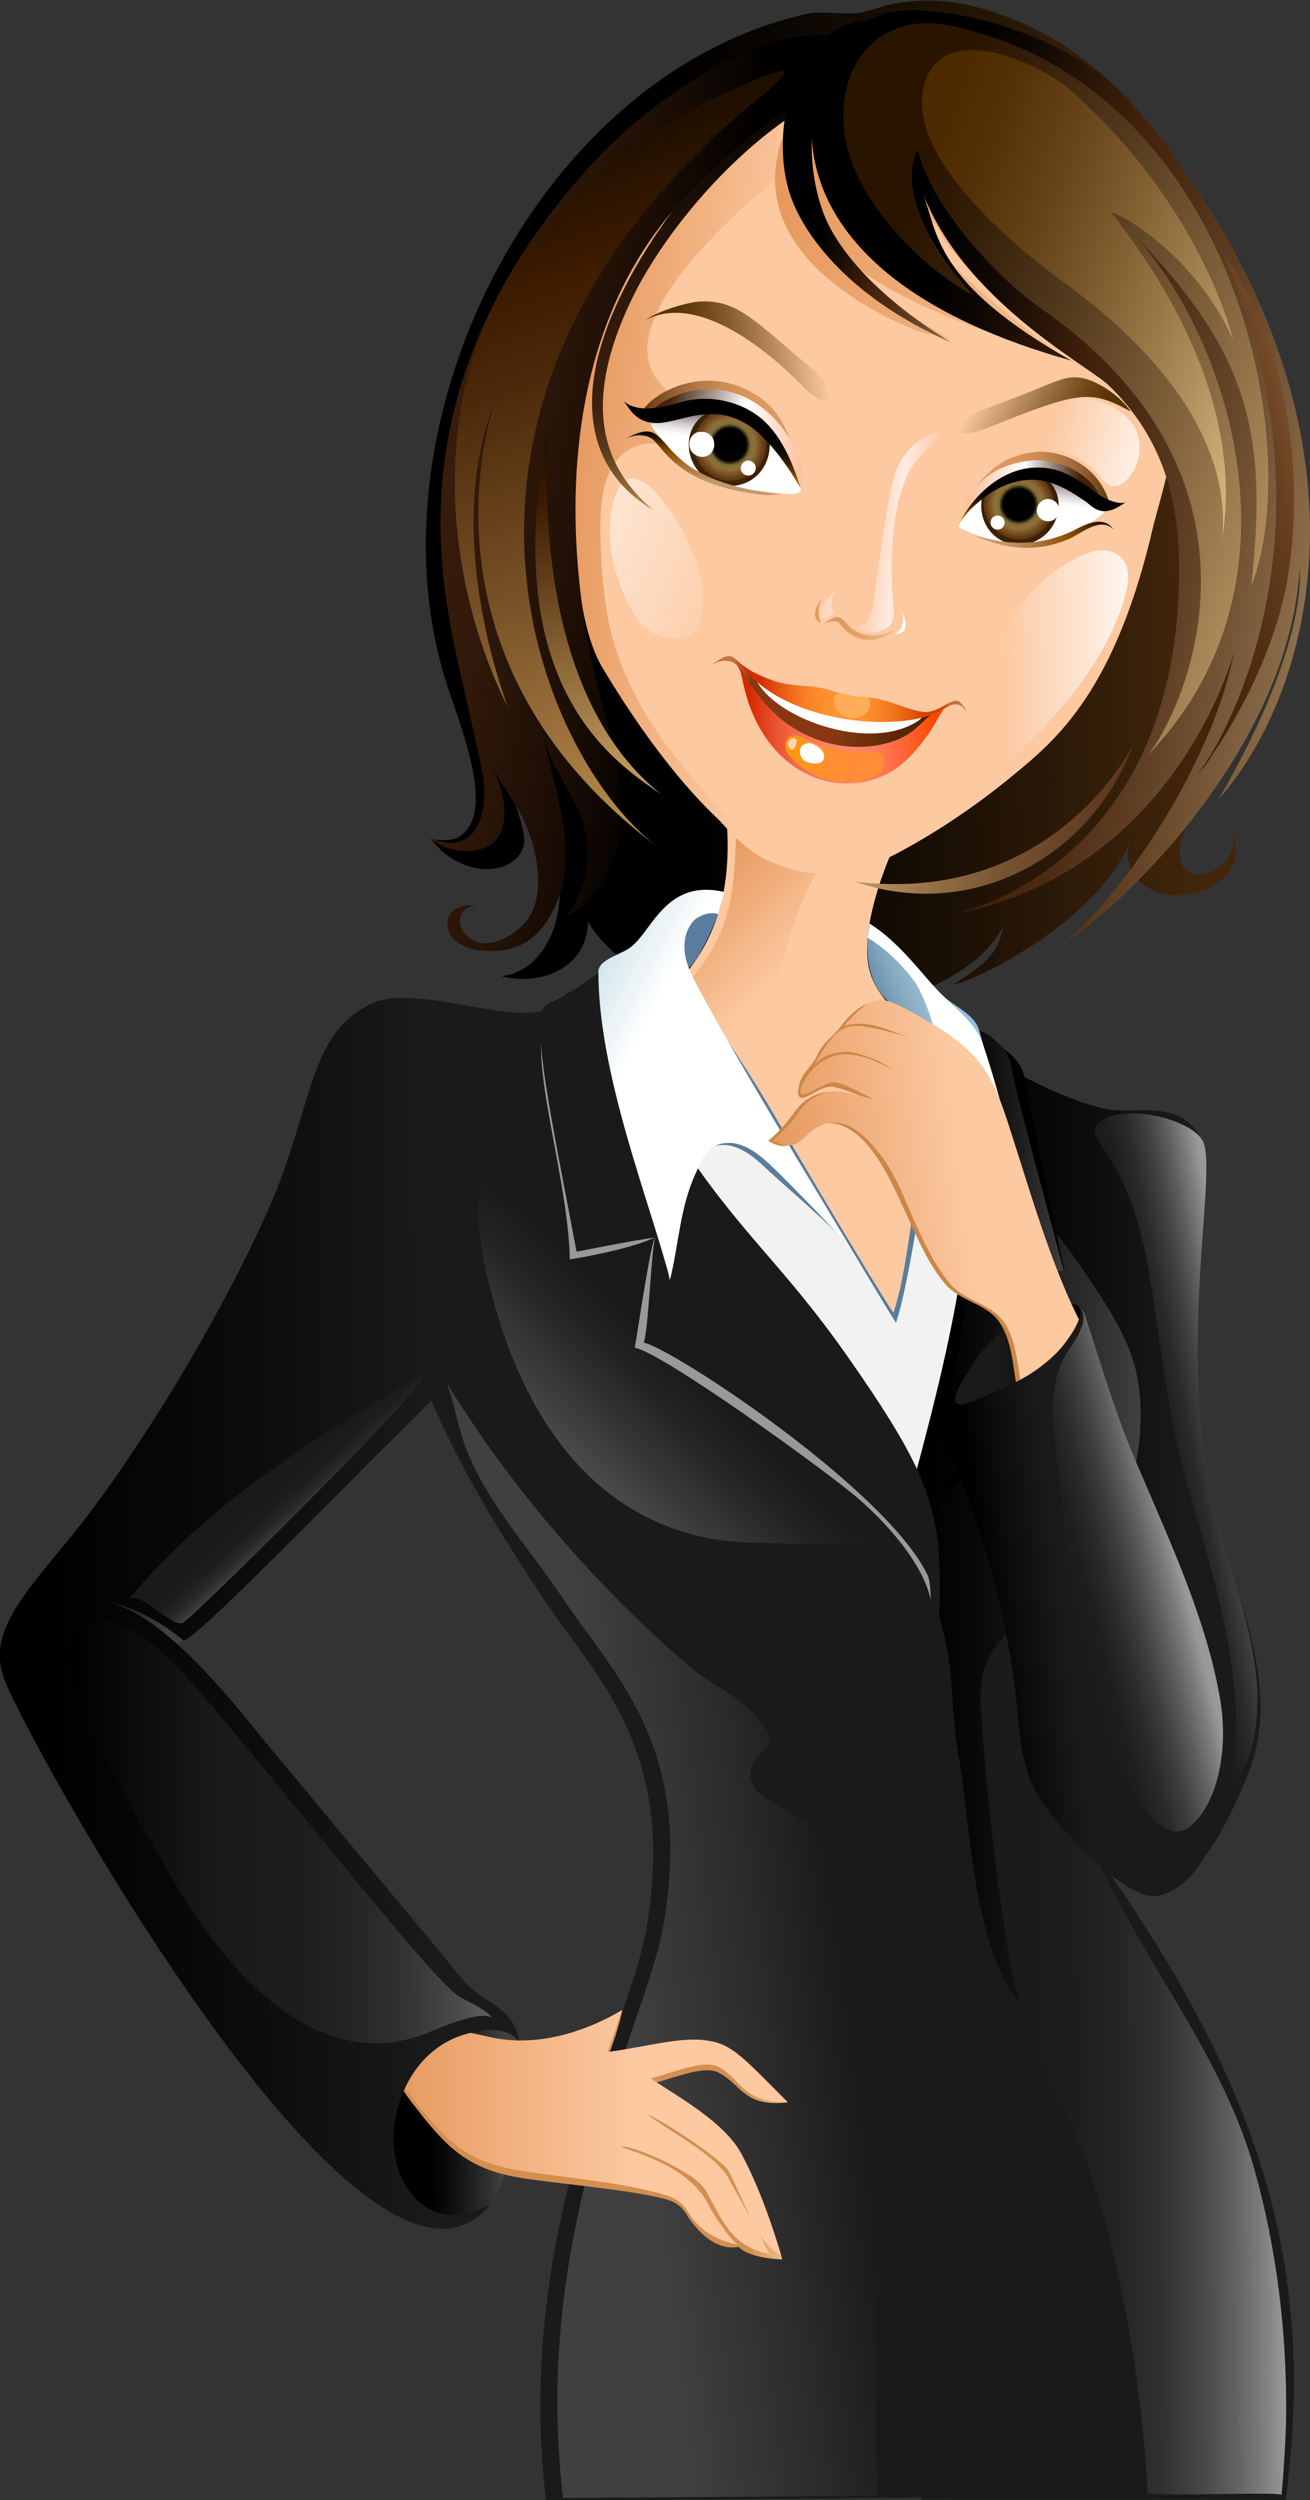 <?xml version="1.0" encoding="utf-8"?>
<!-- Generator: Adobe Illustrator 22.1.0, SVG Export Plug-In . SVG Version: 6.00 Build 0)  -->
<svg version="1.1" id="Layer_1" xmlns="http://www.w3.org/2000/svg" xmlns:xlink="http://www.w3.org/1999/xlink" x="0px" y="0px"
	 viewBox="0 0 252.2 481" style="enable-background:new 0 0 252.2 481;" xml:space="preserve">
<rect x="0" y="0" width="252.2" height="481" fill="#333333" stroke="none"/>
<style type="text/css">
	.st0{fill:url(#SVGID_1_);}
	.st1{fill:#FCC9A1;}
	.st2{fill:url(#SVGID_2_);}
	.st3{fill:#1A1A1A;}
	.st4{fill:url(#SVGID_3_);}
	.st5{fill:url(#SVGID_4_);}
	.st6{fill:url(#SVGID_5_);}
	.st7{fill:url(#SVGID_6_);}
	.st8{fill:url(#SVGID_7_);}
	.st9{fill:url(#SVGID_8_);}
	.st10{fill:url(#SVGID_9_);}
	.st11{fill:#3D2100;}
	.st12{fill:#FFFFFF;}
	.st13{fill:url(#SVGID_10_);}
	.st14{fill:url(#SVGID_11_);}
	.st15{fill:url(#SVGID_12_);}
	.st16{fill:url(#SVGID_13_);}
	.st17{fill:url(#SVGID_14_);}
	.st18{fill:url(#SVGID_15_);}
	.st19{fill:url(#SVGID_16_);}
	.st20{fill:url(#SVGID_17_);}
	.st21{fill:url(#SVGID_18_);}
	.st22{fill:url(#SVGID_19_);}
	.st23{fill:url(#SVGID_20_);}
	.st24{fill:url(#SVGID_21_);}
	.st25{fill:url(#SVGID_22_);}
	.st26{fill:url(#SVGID_23_);}
	.st27{fill:url(#SVGID_24_);}
	.st28{fill:url(#SVGID_25_);}
	.st29{fill:url(#SVGID_26_);}
	.st30{fill:url(#SVGID_27_);}
	.st31{fill:url(#SVGID_28_);}
	.st32{fill:url(#SVGID_29_);}
	.st33{fill:url(#SVGID_30_);}
	.st34{fill:url(#SVGID_31_);}
	.st35{fill:url(#SVGID_32_);}
	.st36{fill:url(#SVGID_33_);}
	.st37{fill:url(#SVGID_34_);}
	.st38{fill:url(#SVGID_35_);}
	.st39{fill:url(#SVGID_36_);}
	.st40{fill:url(#SVGID_37_);}
	.st41{fill:url(#SVGID_38_);}
	.st42{fill:url(#SVGID_39_);}
	.st43{fill:url(#SVGID_40_);}
	.st44{fill:url(#SVGID_41_);}
	.st45{fill:url(#SVGID_42_);}
	.st46{fill:#FFAD59;}
	.st47{fill:#FFD6C2;}
	.st48{fill:#DE995E;}
	.st49{fill:url(#SVGID_43_);}
	.st50{fill:url(#SVGID_44_);}
	.st51{fill:url(#SVGID_45_);}
	.st52{fill:url(#SVGID_46_);}
	.st53{fill:url(#SVGID_47_);}
	.st54{fill:url(#SVGID_48_);}
	.st55{fill:url(#SVGID_49_);}
	.st56{fill:#F2F2F2;}
	.st57{fill:url(#SVGID_50_);}
	.st58{fill:url(#SVGID_51_);}
	.st59{fill:url(#SVGID_52_);}
	.st60{fill:url(#SVGID_53_);}
	.st61{fill:#91BFE0;}
	.st62{fill:#999999;}
	.st63{fill:#597D9E;}
	.st64{fill:url(#SVGID_54_);}
	.st65{fill:url(#SVGID_55_);}
	.st66{fill:url(#SVGID_56_);}
	.st67{fill:url(#SVGID_57_);}
	.st68{fill:url(#SVGID_58_);}
	.st69{fill:url(#SVGID_59_);}
</style>
<g>
	
		<linearGradient id="SVGID_1_" gradientUnits="userSpaceOnUse" x1="51.397" y1="-43.838" x2="214.592" y2="-43.838" gradientTransform="matrix(0.997 -1.080000e-02 3.210000e-02 0.958 31.093 141.554)">
		<stop  offset="0.291" style="stop-color:#000000"/>
		<stop  offset="0.43" style="stop-color:#080501"/>
		<stop  offset="0.649" style="stop-color:#1F1205"/>
		<stop  offset="0.909" style="stop-color:#42260B"/>
	</linearGradient>
	<path class="st0" d="M228.9,157.7c-1.1,2.2-1.9,4.4-1.8,6.6c0.4,8.2,13,2.3,9.9-4.9c3.3,7.7-2.6,12-9.1,12.8
		c-6,0.7-13-3.8-10.1-10.8c-5.5,14.4-26.9,26.1-34.3,28.1c4.2-3,8.6-4.9,9.6-11.2c-5.6,10.5-20.7,14.6-31,16.9
		c-7.6,1.7-6,1.5-24.1-2.7c-7.1-1.7-19.3-5.7-24.8-15.2c-0.2,9.5-9.9,12.4-16.7,10.5c6.9-0.6,12.4-8.7,11.1-19.9
		c-0.7-5.7-6.6-11.6-9.4-16c-1.8-2.9-4.1-6.4-5.2-9.7c2.4,3.1,8.9,16.8,7.8,20.6c-1.8,6-12.3,6.2-17.8-1.4c2,0.4,3.9,0.3,5-0.2
		c7.4-3.9,1.6-19-1.7-28.7c-16.6-49.6,16.5-118,68.9-129.8c2.9-0.7,6.8,0.2,9.9-0.2c2.4-0.3,4.7-1.4,7.2-1.8
		c6.7-1.2,12.6-0.5,19.2,1.7c13.5,4.5,23.3,12.9,31.8,23.9c5.9,7.6,11.1,18.3,13.6,27.7c4.4,16.3,7.1,33.2,6.9,50.1
		c-0.2,16.1-4.3,32.2-11,46.8C231.7,152.9,230.2,155.2,228.9,157.7z"/>
	<path class="st1" d="M126.5,192.7c-5.8,4.7-4.7,2.5-11.7,5.2c-1.5,0.6-5.3,0.2-6.2,1.4c-3.1,4.5,3.9,14.9,5.4,19
		c9.2,25.5,18.3,50.6,31.6,74.5c8.6,15.5,29,40.3,41.7,14.6c7.8-15.9,9.5-35.2,11.9-52.5c2.1-14.6,4.3-27.6,4.4-42
		c0-0.8-12.6-0.5-14-1.3c-4.3-2.5-15.7-15.1-18.9-18.9c-2.6-3.2-4.1-6-3.7-11.8c0.8-10.7,7.7-24.1,9.4-25.9c5.6-6.2,1.5-6.3-7-10.3
		c-5.4-2.5-11.2-3.6-17.2-3.6c-4.1,0-15.5-1.8-14.5,2.6C142.3,164.7,141.1,180.8,126.5,192.7z"/>
	
		<linearGradient id="SVGID_2_" gradientUnits="userSpaceOnUse" x1="119.058" y1="180.933" x2="165.312" y2="227.187" gradientTransform="matrix(1 -6.100000e-03 6.100000e-03 1 0.704 -8.947)">
		<stop  offset="0.11" style="stop-color:#E6995E"/>
		<stop  offset="0.503" style="stop-color:#FCC9A1"/>
	</linearGradient>
	<path class="st2" d="M128.2,193.1c-5.8,4.7-4.7,2.5-11.7,5.2c-1.5,0.6-5.3,0.2-6.2,1.4c-3.1,4.5,3.9,14.9,5.4,19
		c2,5.6,8,29.1,13.6,29c4.1-0.1,18-7.4,18-11.1c0.1-14.7-3.8-75.1,26.8-82c-5.6-4.1-33.2-15.5-32.5-0.8c0.2,3.4,0.3,15.7-1.6,21.9
		C138,182.7,133.8,188.5,128.2,193.1z"/>
	<path class="st3" d="M195.8,480.4c-0.1-20.7-4.6-49.3-7.7-67.4c-4-23.6-6.7-47.8-9.3-71.6c-0.9-8.7-1.6-17.6-1.6-26.4
		c0-5.2,3.7-14.5,0.8-17.6c-34.2-38-56.7-105.4-56-106.7c-5.8,10-11.5,15.6-19.3,24.3c-7.1,7.9-34.4,12.2-30.9,23.4
		c9.2,29.2,15.5,43.2,32.9,69.3c10.3,15.4,25.9,29.2,19.6,64.1c-3.4,18.6-25.3,57.6-19.2,109.2C134.3,481.1,164.7,480.6,195.8,480.4
		z"/>
	
		<linearGradient id="SVGID_3_" gradientUnits="userSpaceOnUse" x1="91.861" y1="386.575" x2="161.376" y2="378.039" gradientTransform="matrix(1 -6.100000e-03 6.100000e-03 1 0.704 -8.947)">
		<stop  offset="0.353" style="stop-color:#404041"/>
		<stop  offset="0.675" style="stop-color:#2D2D2E"/>
		<stop  offset="0.954" style="stop-color:#1A1A1A"/>
	</linearGradient>
	<path class="st4" d="M168.5,452.2c-0.3-19.8,2.5-40.8-1.2-60.3c-1.5-8-5.3-14.9-7.2-22.6c-1.5-5.9-0.5-12-4-17.3
		c-2.6-3.9-12.7-5.8-11.6-11.3c1-4.8,6.2-4.1,2-9.5c-3.3-4.4-9.5-7-13.7-10.5c-1.1-1-2.3-2-3.4-3c-16.6-14.8-32-32.9-43.5-51.8
		c1.6,3.9,2.2,8.6,3.8,12.7c4.2,10.8,12,19,18.3,28.4c10.3,15.4,25.9,29.2,19.6,64.1c-3.4,18.6-25.4,57.8-19.2,109.5
		c20.2-0.1,40.4-0.3,60.6-0.4C168.6,469.8,168.5,453.7,168.5,452.2z"/>
	<path class="st3" d="M247.5,481c5.9-43.9-4.4-78.2-34.1-120.9c-9.5-13.6-10.1,2.9-5.7-32.4c1.7-13.8,9.4-26,7.7-40.2
		c-1.3-11-6.6-21.1-9.5-31.7c-1.8-6.8-2-13.8-1.8-20.8c0.1-3.5,0.3-6.9,0.3-10.3c0-2.9,1-5.7,0.9-8.6c-0.2-5.1-8.4-6.1-12.1-7.9
		c-0.1-0.1-7.5-3.2-6.9-2c4.2,9.2-0.7,24.8-2.8,34.4c-2.3,10.8-5.3,21.5-7.4,32.4c-2.1,10.9-7.5,21.2-8.6,32.4
		c-1.9,19.9,1.2,40.5,5.1,59.8c4.7,22.9,1.4,46.7,6.7,69.5c1,4.4-1.7,32.2-1.9,46.2C199.7,481.1,225.1,480.8,247.5,481z"/>
	
		<linearGradient id="SVGID_4_" gradientUnits="userSpaceOnUse" x1="182.382" y1="291.711" x2="239.901" y2="291.711" gradientTransform="matrix(1 -6.100000e-03 6.100000e-03 1 0.704 -8.947)">
		<stop  offset="5.454510e-02" style="stop-color:#000000"/>
		<stop  offset="0.41" style="stop-color:#0B0B0B"/>
		<stop  offset="0.757" style="stop-color:#1A1A1A"/>
	</linearGradient>
	<path class="st5" d="M231.4,219.3c2.9,5.8-5.3,40.5,2.3,71.3c4.1,16.7,13.5,34,6.4,51.2c-9.5,22.9-14.2,19.9-20.7,19.6
		c-5.6-0.3-14.8-7-17.4-11c-9.3-14.5-4.7-33-8-48.8c-4-19.3-1.1-40-3.3-59.6c-1-9.1-10.6-33.4-3.8-40.8c5.8,4,20.4,11.9,28,12.4
		C220.4,214,227.6,211.9,231.4,219.3z"/>
	
		<linearGradient id="SVGID_5_" gradientUnits="userSpaceOnUse" x1="220.344" y1="291.551" x2="240.855" y2="287.564" gradientTransform="matrix(1 -6.100000e-03 6.100000e-03 1 0.704 -8.947)">
		<stop  offset="0" style="stop-color:#1A1A1A"/>
		<stop  offset="0.165" style="stop-color:#1E1E1E"/>
		<stop  offset="0.332" style="stop-color:#2A2A2A"/>
		<stop  offset="0.499" style="stop-color:#3E3E3E"/>
		<stop  offset="0.667" style="stop-color:#5B5B5B"/>
		<stop  offset="0.834" style="stop-color:#7F7F7F"/>
		<stop  offset="0.936" style="stop-color:#999999"/>
	</linearGradient>
	<path class="st6" d="M231.6,219.6c2.9,5.8-5.3,40.5,2.3,71.3c3.6,14.7,11.9,32.3,6.3,47.6c-1.1,3-3.3,5.5-4.3,8.5
		c5.9-19.4-2.1-42.8-7.4-61.6c-3.8-13.4-5-27-7.3-40.7c-3.9-23.2-13.1-25.6-9.7-28.7C216.1,212,229.5,215.3,231.6,219.6z"/>
	
		<linearGradient id="SVGID_6_" gradientUnits="userSpaceOnUse" x1="67.715" y1="414.325" x2="96.607" y2="414.325" gradientTransform="matrix(1 -6.100000e-03 6.100000e-03 1 0.704 -8.947)">
		<stop  offset="0.41" style="stop-color:#000000"/>
		<stop  offset="0.53" style="stop-color:#0B0B0B"/>
		<stop  offset="0.738" style="stop-color:#272728"/>
		<stop  offset="0.89" style="stop-color:#404041"/>
	</linearGradient>
	<path class="st7" d="M93.6,424.6c-0.2,0.2-0.4,0.4-0.6,0.6c-1.1,1-3.1,1.3-4.6,1.3c-2.2,0.1-4.9,0.2-6.7-1.1
		c-2-1.4-3.9-2.6-5.3-4.7c-1-1.4-1.6-3-2.4-4.5c-1.5-2.5-2.2-5.6-2.7-8.5c-0.4-2.2-0.4-4.3-0.2-6.5c0.9-10.9,12.1-24.9,23.3-14
		c0.8,0.8,3.9,2.4,4.6,3.3C100.9,392.9,99.5,420.7,93.6,424.6z"/>
	
		<linearGradient id="SVGID_7_" gradientUnits="userSpaceOnUse" x1="71.568" y1="420.405" x2="148.378" y2="420.405" gradientTransform="matrix(1 -6.100000e-03 6.100000e-03 1 0.704 -8.947)">
		<stop  offset="0.902" style="stop-color:#D48F4F"/>
		<stop  offset="1" style="stop-color:#F4C491"/>
	</linearGradient>
	<path class="st8" d="M101.4,419.2c-11.3-1.6-15.4-5.9-22.2-14.8c-10.5-13.7-1.3-15.3,15-11.4c8.5,2,17.9-1.6,25.6-6.2
		c-0.6,3-1.6,5.9-2.8,9.1c7.5-1,14-3,19.2-2.2c4.8,0.7,6.9,2.3,15.4,10.8c-8.5,0.9-8.8-3.4-13.2-5.7c-2.7-1.4-7.2,0.5-13.1,2.2
		c5.5,3.7,14.2,8.4,17.5,14.6c3.5,6.6,6.1,13.1,7.8,19.1c-1,0-6.4-0.3-8.4-2.4c-4.4,0.8-8-3-10-6.2c-1.5-2.4-3.1-2.9-6.8-3.6
		C119.4,421.2,107.5,420.1,101.4,419.2z"/>
	<g>
		
			<linearGradient id="SVGID_8_" gradientUnits="userSpaceOnUse" x1="86.113" y1="-45.63" x2="87.04" y2="-20.4" gradientTransform="matrix(0.987 0.16 -0.16 0.987 48.113 103.858)">
			<stop  offset="0.236" style="stop-color:#2E1C26"/>
			<stop  offset="0.255" style="stop-color:#45353E"/>
			<stop  offset="0.304" style="stop-color:#7D7278"/>
			<stop  offset="0.351" style="stop-color:#ACA4A8"/>
			<stop  offset="0.396" style="stop-color:#D0CCCE"/>
			<stop  offset="0.436" style="stop-color:#EAE8E9"/>
			<stop  offset="0.471" style="stop-color:#F9F9F9"/>
			<stop  offset="0.497" style="stop-color:#FFFFFF"/>
		</linearGradient>
		<path class="st9" d="M155.3,79.6c-2.3-4-5.5-7.5-9.3-10.1c-4.1-2.8-9.5-3.7-14.4-3.9c-4.3-0.2-7.7,1.7-10.1,5.6
			c-3.3,5.3-5.2,12.8-2.5,18.6c3.4,7.5,9.6,10,17.1,11.2c1.6,0.3,3.3,0.4,5,0.6c5,0.5,9.5,0.1,14.4-1.7c3.1-1.1,3.8-3.2,3.7-6.4
			C159,88.5,157.6,83.8,155.3,79.6z"/>
		<g>
			<g>
				
					<radialGradient id="SVGID_9_" cx="140.714" cy="-53.937" r="7.434" gradientTransform="matrix(-1 2.190000e-02 2.190000e-02 1 282.4 136.397)" gradientUnits="userSpaceOnUse">
					<stop  offset="0.424" style="stop-color:#000000"/>
					<stop  offset="0.539" style="stop-color:#806E38"/>
					<stop  offset="0.609" style="stop-color:#896E38"/>
					<stop  offset="0.647" style="stop-color:#916E38"/>
					<stop  offset="0.896" style="stop-color:#603813"/>
				</radialGradient>
				<path class="st10" d="M133.1,85.7c0.1,4.1,3.5,7.4,7.6,7.3c4.1-0.1,7.4-3.5,7.3-7.6c-0.1-4.1-3.5-7.4-7.6-7.3
					C136.3,78.2,133,81.6,133.1,85.7z"/>
				<path class="st11" d="M140.7,93.5c-4.4,0.1-8-3.4-8.1-7.8c-0.1-4.4,3.4-7.3,7.8-7.4c4.4-0.1,7.7,2.8,7.8,7.2
					C148.2,89.9,145.1,93.4,140.7,93.5L140.7,93.5z M140.4,78.6c-3.8,0.1-6.9,3.3-6.8,7.1c0.1,3.8,3.3,6.9,7.1,6.8
					c3.8-0.1,6.9-3.2,6.8-7.1C147.4,81.6,144.2,78.5,140.4,78.6L140.4,78.6z"/>
			</g>
			<path class="st12" d="M142.6,90.1c0,0.8,0.7,1.4,1.5,1.4c0.8,0,1.4-0.7,1.4-1.5c0-0.8-0.7-1.4-1.5-1.4
				C143.2,88.7,142.6,89.3,142.6,90.1z"/>
			<path class="st12" d="M132.7,85.5c0,1.3,1.1,2.4,2.5,2.4c1.3,0,2.4-1.1,2.3-2.5c0-1.3-1.1-2.4-2.5-2.3
				C133.7,83,132.7,84.1,132.7,85.5z"/>
		</g>
		
			<linearGradient id="SVGID_10_" gradientUnits="userSpaceOnUse" x1="147.994" y1="-42.328" x2="148.272" y2="-17.283" gradientTransform="matrix(0.987 0.16 -0.16 0.987 48.113 103.858)">
			<stop  offset="0.17" style="stop-color:#2E1C26"/>
			<stop  offset="0.188" style="stop-color:#41313A"/>
			<stop  offset="0.255" style="stop-color:#84797F"/>
			<stop  offset="0.315" style="stop-color:#B9B3B6"/>
			<stop  offset="0.366" style="stop-color:#DFDCDE"/>
			<stop  offset="0.406" style="stop-color:#F6F6F6"/>
			<stop  offset="0.43" style="stop-color:#FFFFFF"/>
		</linearGradient>
		<path class="st13" d="M192.9,79.9c-2.2,1.4-4.2,3.1-6.2,5.3c-3.4,3.8-6.5,8.2-8,13.2c-1.3,4.5,1.8,6.9,5.4,8.5
			c3.2,1.4,6.6,2.5,10,3.3c3.5,0.8,6.9,0.7,10.4,0.7c8.9,0.1,15.3-9.5,15.5-18.3c0.1-3.2,0-6.8-1.4-9.7c-0.9-2-2.5-3.4-4.3-4.3
			c-4.6-2.3-9.4-3.6-14.3-2C197.4,77.5,195.1,78.5,192.9,79.9z"/>
		<g>
			<g>
				
					<radialGradient id="SVGID_11_" cx="85.367" cy="-41.193" r="7.198" gradientTransform="matrix(-1 2.190000e-02 2.190000e-02 1 282.4 136.397)" gradientUnits="userSpaceOnUse">
					<stop  offset="0.424" style="stop-color:#000000"/>
					<stop  offset="0.539" style="stop-color:#806E38"/>
					<stop  offset="0.609" style="stop-color:#896E38"/>
					<stop  offset="0.647" style="stop-color:#916E38"/>
					<stop  offset="0.896" style="stop-color:#603813"/>
				</radialGradient>
				<path class="st14" d="M189,97.2c0.1,4,3.4,7.1,7.4,7c4-0.1,7.1-3.4,7-7.4c-0.1-4-3.4-7.1-7.3-7C192,90,188.9,93.3,189,97.2z"/>
				<path class="st11" d="M196.3,104.8c-4.2,0.1-7.4-3.3-7.4-7.5c0.1-4.2,2.1-7.4,6.4-7.5c4.2-0.1,8.4,2.9,8.5,7.1
					C203.9,101.2,200.6,104.7,196.3,104.8L196.3,104.8z M196,90.4c-3.7,0.1-6.6,3.1-6.6,6.8c0.1,3.7,3.2,6.6,6.9,6.6
					c3.7-0.1,6.6-3.2,6.6-6.8C202.8,93.2,199.7,90.3,196,90.4L196,90.4z"/>
			</g>
			<path class="st12" d="M199.6,98.2c0,1.2,1,2.1,2.2,2.1c1.2,0,2.1-1,2.1-2.2c0-1.2-1-2.1-2.2-2.1
				C200.5,96.1,199.6,97.1,199.6,98.2z"/>
			<path class="st12" d="M190.7,100.6c0,0.7,0.6,1.3,1.4,1.3c0.7,0,1.3-0.6,1.3-1.4c0-0.7-0.6-1.3-1.3-1.3
				C191.2,99.2,190.7,99.8,190.7,100.6z"/>
		</g>
		
			<linearGradient id="SVGID_12_" gradientUnits="userSpaceOnUse" x1="121.937" y1="198.313" x2="171.827" y2="198.313" gradientTransform="matrix(0.995 0.103 -0.103 0.995 35.864 -73.032)">
			<stop  offset="7.514450e-02" style="stop-color:#C4733D"/>
			<stop  offset="0.144" style="stop-color:#873813"/>
			<stop  offset="0.192" style="stop-color:#873813"/>
			<stop  offset="0.48" style="stop-color:#873813"/>
			<stop  offset="0.85" style="stop-color:#422100"/>
			<stop  offset="0.861" style="stop-color:#653711"/>
			<stop  offset="0.874" style="stop-color:#874D21"/>
			<stop  offset="0.888" style="stop-color:#A25E2D"/>
			<stop  offset="0.901" style="stop-color:#B56936"/>
			<stop  offset="0.916" style="stop-color:#C0713B"/>
			<stop  offset="0.931" style="stop-color:#C4733D"/>
		</linearGradient>
		<path class="st15" d="M181.6,132.4c-1,0-2,0.1-3,0.1c-2.6,0.1-5.2-0.1-7.8-0.3c-3.1-0.2-6.1-1.1-9.1-1.7c-2.8-0.6-5.6-1.2-8.3-2
			c-3.9-1.1-7.7-3.9-11.8-4c-4.6-0.1-4.4,4.8-3.6,8c0.5,1.8,1.2,3.5,2,5.2c1.3,2.8,3.5,4.8,5.8,7c0.1,0.1,0.2,0.2,0.3,0.3
			c2.8,2.7,5.6,4.6,9.4,5.6c2.4,0.6,4.6,1.3,7.1,1.6c2.7,0.4,5.7,0.7,8.3,0c2.9-0.8,5.7-2.1,8.1-3.9c1.6-1.2,2.8-2.6,4.1-4.2
			c1.4-1.6,3-2.9,3.4-5.1c0.5-2.1,0.5-5-1.8-6.1C183.8,132.5,182.7,132.4,181.6,132.4z"/>
		<path class="st1" d="M226.3,81.6c-0.8-7.2-2-7.4-3.3-14.5c-1.1-6.3-2.5-12.6-4.8-18.5c-2.4-6.2-4.3-11.5-8.6-16.6
			c-3.6-4.3-6.8-8.9-10.9-12.6c-14.9-13-39.3-11.4-56.4-3.2c-6.8,3.3-12.6,8.2-17.3,14.1c-4.9,6.1-7.7,15-9.2,22.7
			c-2.2,11-2.2,21.5-2.4,32.6c-0.1,4.6-0.2,9.3-0.2,14c0,1,0,2,0.1,3.1c0.2,5.5,0.2,11.1,0.9,16.5c0.2,1.5,1,3,1.6,4.4
			c1.2,2.7,2.6,5.2,4,7.8c4.9,8.6,8.8,15.7,15.5,22.9c3.3,3.5,6.7,8,10.9,10.4c6.2,3.5,15,4.8,21.1,2.1c9.3-4.1,19.9-11.1,27.7-17.6
			c8.4-6.9,19.8-16.3,27.1-48.3C222.9,97.9,226.7,84.7,226.3,81.6z M133,90.2c-0.2-0.1-0.4-0.2-0.6-0.3c-2.5-1.5-8.4-6.3-6.6-9.7
			c1.7-3.2,8.5-2.9,11.5-2.9c5.1,0,8.2,2.8,11.4,6.4c1.2,1.4,2,2.9,2.9,4.4c1,1.7,1.6,3,2.5,5.2c1.1,2.4-3.1,1.7-4.8,1.5
			c-3.1-0.5-6.2-0.5-9.2-1.3C137.7,92.8,135.2,91.5,133,90.2z M180.4,136.9c1-0.5,3.2-2.9,4.4-1.8c0.7,0.6,1.3,1.7,1.5,2.5
			c-1.7-4.5-5.6-0.9-9.3,3.3c-1.5,1.8-4.2,3.8-6.4,4.5c-3.7,1.2-8,1.1-11.7-0.1c-3-1-6-2.2-8.4-4.2c-1.1-0.9-2.2-1.8-3.1-2.9
			c-1.7-2-2.7-3.9-3.7-6.2c-0.5-1.1-0.5-2.4-1.3-3.4c-1.6-2.3-4.3-1.4-5.3-0.7c1.4-1,3-2.4,4.4-1.2c1.4,1.2,3.8,3.9,5.2,5
			c10.9,8.7,24,7.6,26.5,7.1C175.7,138.2,178.2,138,180.4,136.9z M212.9,97.9c-0.2,1.1-3.8,3.2-4.8,3.9c-3.9,2.9-9.2,3.2-13.9,2.6
			c-2.6-0.4-4.7-0.8-8.1-2.2c-2.8-1.1-1.4-1,2.4-6.3c2-2.7,4.9-3.8,8.3-4.4c3.2-0.5,7-0.4,9.9,1.1C208.9,93.8,213.3,95.5,212.9,97.9
			z"/>
		
			<linearGradient id="SVGID_13_" gradientUnits="userSpaceOnUse" x1="228.428" y1="-37.248" x2="125.675" y2="-67.519" gradientTransform="matrix(1 -2.190000e-02 2.190000e-02 1 29.938 141.362)">
			<stop  offset="0.312" style="stop-color:#FFFFFF"/>
			<stop  offset="0.539" style="stop-color:#FCC9A1"/>
		</linearGradient>
		<path class="st16" d="M211.2,77.1c-11.3-3.6-23.2,5.5-24.6,12.4c14.6-7.3,22.5-0.7,24.3,1.2c0.9,1.1,1.6,2.3,3,2.8
			C218,94.7,225.1,81.4,211.2,77.1z"/>
		
			<linearGradient id="SVGID_14_" gradientUnits="userSpaceOnUse" x1="219.813" y1="-1.788" x2="111.125" y2="-1.788" gradientTransform="matrix(1 -2.190000e-02 2.190000e-02 1 29.938 141.362)">
			<stop  offset="0.249" style="stop-color:#FFFFFF"/>
			<stop  offset="0.521" style="stop-color:#FCC9A1"/>
		</linearGradient>
		<path class="st17" d="M208.7,106.7c-10.3,4.2-15.9,14.8-17.6,18.3c-2.6,5.4-4.3,11.3-7.4,16.4c-10.2,17.1-21,24.9-22,25
			c18.3-5.3,51-30.8,55.4-54c0.4-2.3-0.2-4.7-2.3-5.9C213,105.4,210.6,105.9,208.7,106.7z"/>
		
			<linearGradient id="SVGID_15_" gradientUnits="userSpaceOnUse" x1="-35.087" y1="39.557" x2="480.713" y2="-180.025" gradientTransform="matrix(-1 -1.190000e-02 -1.190000e-02 1 260.239 142.014)">
			<stop  offset="0.291" style="stop-color:#FCC9A1"/>
			<stop  offset="0.405" style="stop-color:#FFFFFF"/>
		</linearGradient>
		<path class="st18" d="M118.9,94.4c0.9-2,2.2-2.9,4.3-2c5,2.1,14.8,17.8,11.5,27.6c-1.1,3.2-6.8,4.3-11.2,0.1
			C121,117.6,114.3,104.3,118.9,94.4z"/>
		
			<linearGradient id="SVGID_16_" gradientUnits="userSpaceOnUse" x1="89.613" y1="147.781" x2="134.762" y2="147.781" gradientTransform="matrix(0.995 0.103 -0.103 0.995 35.864 -73.032)">
			<stop  offset="0" style="stop-color:#E6995E"/>
			<stop  offset="0.884" style="stop-color:#FCC9A1"/>
		</linearGradient>
		<path class="st19" d="M143.8,16.2c-12.2,5.9-20.8,16.6-26.5,29.3c-3.3,7.4-5.5,15.9-6.1,24.1c-0.8,11.1-2.9,46.2,4.8,58.9
			c20.9,34.9,36.4,38.5,28.6,32.3c-5-3.9-8.2-7.4-12.9-13.1c-6.8-8.2-12.5-17.7-14.6-28.5c-1.5-7.8-1.7-17.3-1.4-21.4
			c1.2-15.4,12.6-12.7,13.1-11.5c-0.8-1.7-4.6-4.4-3.6-6.3c1.5-2.9,5-1.8,7.6-3.1c-1.4-0.5-2.6,0.9-6.3-3.9
			c-10.5-14,26.6-41.4,27.9-42.6c13.7-18.7,7.2-20-2.1-17.7C149.5,13.6,146.7,14.8,143.8,16.2z"/>
		
			<linearGradient id="SVGID_17_" gradientUnits="userSpaceOnUse" x1="123.703" y1="98.59" x2="212.747" y2="98.59" gradientTransform="matrix(0.995 0.103 -0.103 0.995 35.864 -73.032)">
			<stop  offset="0" style="stop-color:#E6995E"/>
			<stop  offset="0.301" style="stop-color:#EEAA76"/>
			<stop  offset="0.749" style="stop-color:#F8C195"/>
			<stop  offset="1" style="stop-color:#FCC9A1"/>
		</linearGradient>
		<path class="st20" d="M163.8,50.6c5.2,4.2,17,11.2,40.3,17.6c-4.3-3.2-28-20.5-25.3-26.1c1.8,0.9,2.6,3.7,3.9,5.3
			c1.6,2,3.3,4,5.1,5.9c4.1,4.2,8.7,7.9,13.8,10.7c10,5.5,23.5,5.9,32.4,13.3c-0.3-5.9-3.5-12.9-5.6-18.3c-2.2-5.7-5-11.1-7.1-16.7
			c-2-5.1-5.4-9.9-8.8-14C201.9,15.3,184.7,6.9,168,11.7c-5.8,1.7-11.8,4.3-14.9,9.6c-15.6,27.2,20.4,41.3,24.5,42.7
			c1.6,0.5,4.2,0.7,5.6,1.5c-6.5-4-12.1-7.1-14.5-9.2c-3.2-2.8-7.6-5.8-9.4-11.3C160.8,47,161.9,49,163.8,50.6z"/>
		<g>
			
				<linearGradient id="SVGID_18_" gradientUnits="userSpaceOnUse" x1="156.914" y1="-45.44" x2="184.727" y2="-45.44" gradientTransform="matrix(1 -2.190000e-02 2.190000e-02 1 29.938 141.362)">
				<stop  offset="0.236" style="stop-color:#DE995E"/>
				<stop  offset="0.36" style="stop-color:#D9955B"/>
				<stop  offset="0.499" style="stop-color:#CC8B53"/>
				<stop  offset="0.646" style="stop-color:#B57A46"/>
				<stop  offset="0.799" style="stop-color:#966133"/>
				<stop  offset="0.954" style="stop-color:#6E421B"/>
				<stop  offset="1" style="stop-color:#603813"/>
			</linearGradient>
			<path class="st21" d="M208.6,92.4c0.4,0.5,0.8,1,1.1,1.5c0.2,0.3,0.2,1,0.4,1.2c0.6,0.6,3.8,2.5,3.6,2
				c-2.3-8.4-10.4-10.7-14.7-10.1c-4.2,0.6-8.4,1.9-13.1,9.7c0,0,5.4-7.5,14.2-7.6C203.2,89,206.4,90.1,208.6,92.4z"/>
		</g>
		<g>
			
				<linearGradient id="SVGID_19_" gradientUnits="userSpaceOnUse" x1="156.081" y1="-44.375" x2="182.859" y2="-44.375" gradientTransform="matrix(1 -2.190000e-02 2.190000e-02 1 29.938 141.362)">
				<stop  offset="6.060600e-02" style="stop-color:#FCC2A1"/>
				<stop  offset="0.461" style="stop-color:#FFFFFF"/>
				<stop  offset="0.539" style="stop-color:#D6CFCA"/>
				<stop  offset="0.698" style="stop-color:#877264"/>
				<stop  offset="0.809" style="stop-color:#553824"/>
				<stop  offset="0.861" style="stop-color:#42210B"/>
			</linearGradient>
			<path class="st22" d="M208.3,93.8c0.9,1,1.4,2.7,2.8,3c0.3-0.6,0.9-0.6,0.7-1.1c-1.8-4.8-8.6-7.6-13.2-7.1
				c-4.2,0.4-10.5,2.1-13.5,10c0,0,5.9-8,14.7-8.1C202.9,90.4,206.1,91.4,208.3,93.8z"/>
		</g>
		<g>
			
				<linearGradient id="SVGID_20_" gradientUnits="userSpaceOnUse" x1="95.141" y1="-55.455" x2="125.657" y2="-55.455" gradientTransform="matrix(1 -2.190000e-02 2.190000e-02 1 29.938 141.362)">
				<stop  offset="0" style="stop-color:#603813"/>
				<stop  offset="4.164182e-02" style="stop-color:#6C411A"/>
				<stop  offset="0.199" style="stop-color:#956132"/>
				<stop  offset="0.353" style="stop-color:#B57945"/>
				<stop  offset="0.501" style="stop-color:#CC8B53"/>
				<stop  offset="0.641" style="stop-color:#D9955B"/>
				<stop  offset="0.764" style="stop-color:#DE995E"/>
			</linearGradient>
			<path class="st23" d="M128.9,79.1c5.2-3.6,12.3-3,15.9-1c5.8,3.2,9.7,15.4,9.7,15.4c-1.5-6.7-2.9-13.6-8.6-17.3
				c-11.5-7.5-22.7,1.4-22.3,3.5C124.7,79.7,128.1,79.7,128.9,79.1z"/>
		</g>
		<g>
			
				<linearGradient id="SVGID_21_" gradientUnits="userSpaceOnUse" x1="96.425" y1="-60.791" x2="127.687" y2="-51.131" gradientTransform="matrix(1 -2.190000e-02 2.190000e-02 1 29.938 141.362)">
				<stop  offset="9.826590e-02" style="stop-color:#42210B"/>
				<stop  offset="0.36" style="stop-color:#B1A39A"/>
				<stop  offset="0.539" style="stop-color:#FFFFFF"/>
				<stop  offset="0.939" style="stop-color:#FCC2A1"/>
			</linearGradient>
			<path class="st24" d="M127.8,80.6c2.3-0.8,5.4-2.8,6-3c4-1.1,7.4,0.1,11,2.1c5.8,3.2,9.7,14.8,9.7,14.8c1-5.8-3.2-12.9-8.5-16.6
				c-9.9-6.8-20.1-0.4-21.3,2.1C125.3,80.1,127.1,80.8,127.8,80.6z"/>
		</g>
		
			<linearGradient id="SVGID_22_" gradientUnits="userSpaceOnUse" x1="169.91" y1="218.628" x2="183.907" y2="218.628" gradientTransform="matrix(0.997 8.000000e-02 -8.000000e-02 0.997 6.518 -111.017)">
			<stop  offset="0.266" style="stop-color:#DE995E"/>
			<stop  offset="1" style="stop-color:#F2B887"/>
		</linearGradient>
		<path class="st25" d="M172.4,121.1c-2.1,2-7.1,3.8-10.8-1.2c-0.5-0.7-2.4-0.3-3.2,0.3c0.8-0.6,2.4-1.9,3.4-1.3
			c0.4,0.2,1.1,0.9,1.4,1.3C164,121.1,167.2,123.8,172.4,121.1z"/>
		
			<linearGradient id="SVGID_23_" gradientUnits="userSpaceOnUse" x1="137.043" y1="-37.181" x2="153.187" y2="-35.357" gradientTransform="matrix(1 -2.190000e-02 2.190000e-02 1 29.938 141.362)">
			<stop  offset="0" style="stop-color:#FCC9A1"/>
			<stop  offset="0.412" style="stop-color:#FFEBE3"/>
			<stop  offset="0.849" style="stop-color:#FCC9A1"/>
		</linearGradient>
		<path class="st26" d="M184.1,82.4c-4.8,0.1-9.4,2.9-11.6,8.1c-1.8,4.3-4,24.2-4.6,26.6c-0.5,2.1-1.4,3.4-3.6,3.6
			c0,0,0.8,0.7,1,0.7c0.5,0.2,1,0.2,1.5,0.3c1,0.1,2-0.1,3-0.4c3.3-1.2,2.1-4.1,2-7.2c-0.1-2.3-1.2-18.7,5-25.9
			C178.7,86,181.4,83.4,184.1,82.4z"/>
		
			<linearGradient id="SVGID_24_" gradientUnits="userSpaceOnUse" x1="44.83" y1="-52.865" x2="73.112" y2="-52.865" gradientTransform="matrix(0.899 0.438 -0.438 0.899 125.375 101.875)">
			<stop  offset="0" style="stop-color:#FCC9A1"/>
			<stop  offset="0.161" style="stop-color:#D6A67C"/>
			<stop  offset="0.472" style="stop-color:#936939"/>
			<stop  offset="0.697" style="stop-color:#694210"/>
			<stop  offset="0.812" style="stop-color:#593300"/>
		</linearGradient>
		<path class="st27" d="M194.1,77c9.6-3.6,10.6-4.8,14.1-4.3c3.3,0.6,7.7,3.7,9.5,6.5c-7.6-4.2-9.7-4.1-27,2.9
			c-3.7,1.5-7.7,2.2-5.2-1C186.8,79.5,188.4,79.2,194.1,77z"/>
		
			<linearGradient id="SVGID_25_" gradientUnits="userSpaceOnUse" x1="105.424" y1="-35.343" x2="70.743" y2="-95.413" gradientTransform="matrix(0.987 0.16 -0.16 0.987 48.113 103.858)">
			<stop  offset="2.424240e-02" style="stop-color:#B3874A"/>
			<stop  offset="7.428102e-02" style="stop-color:#946C3A"/>
			<stop  offset="0.139" style="stop-color:#734F29"/>
			<stop  offset="0.206" style="stop-color:#59391C"/>
			<stop  offset="0.274" style="stop-color:#472912"/>
			<stop  offset="0.345" style="stop-color:#3C1F0D"/>
			<stop  offset="0.424" style="stop-color:#381C0B"/>
			<stop  offset="0.561" style="stop-color:#30180A"/>
			<stop  offset="0.768" style="stop-color:#1C0E05"/>
			<stop  offset="0.976" style="stop-color:#000000"/>
		</linearGradient>
		<path class="st28" d="M166.5,8.7c-4.5,0.7-8.9,3.6-12.1,6.1c-5.7,4.3-11,8.9-15.7,14.3c-7.3,8.4-14.5,17.9-19.3,28
			c-9.6,20-5.8,33.8,6.3,41c-7.5-6.5-15.3-17.7-3.8-41.1c9-18.3,32.5-42.2,49.3-41.3c-0.2-2.3,0.1-4.7-0.1-6.9
			C169.6,8.4,168,8.4,166.5,8.7z"/>
		
			<linearGradient id="SVGID_26_" gradientUnits="userSpaceOnUse" x1="34.511" y1="-21.666" x2="105.446" y2="-21.666" gradientTransform="matrix(0.987 0.16 -0.16 0.987 48.113 103.858)">
			<stop  offset="0" style="stop-color:#381C0B"/>
			<stop  offset="0.173" style="stop-color:#30180A"/>
			<stop  offset="0.435" style="stop-color:#1C0E05"/>
			<stop  offset="0.697" style="stop-color:#000000"/>
		</linearGradient>
		<path class="st29" d="M166.2,7.6c-2.6-0.7-5.9-0.7-7.6-0.8C144,6,124.4,20.3,114.4,31.1C77.6,70.9,84.3,108,87.3,123.4
			c1.1,5.5,5.1,22.3,5.6,25.4c1.3,8-1.3,16.3-10.3,12.3c3.1,3,10,3.8,12.8,0.6c3.1-3.6,1.4-10.3-0.6-14.1c2.2,4.1,5.1,7.6,6.8,12
			c1.9,4.9,3.3,12.6,0.1,17.1c-2.4,3.4-8.8,7.2-12.3,2.8c-1.8-2.3-0.7-5.3,2.4-5.1c-3.5-0.8-6.8,1.3-5.3,5c1.7,4,8.9,4.1,12.5,2.9
			c4.3-1.4,6.8-5.2,8.4-9.2c3.9-10.1-0.9-21.9-2.9-32c1.2,6.1,5.7,11,7.6,16.9c2.1,6.3,0.9,12.7-3,18.1c4.4-1.3,8.5-8.3,9.7-13
			c2.9-11.6-2.8-25.5-5-36.6c-1.4-7.1-12.8-59.1,20.5-91c6.4-6.1,13.2-13,21.2-16.4c3.8-1.7,9.3-2.2,12.7-4.5c1.5-1,2.1-2.6,1.3-4.4
			C168.9,8.7,167.7,8,166.2,7.6z"/>
		
			<linearGradient id="SVGID_27_" gradientUnits="userSpaceOnUse" x1="-1313.335" y1="353.352" x2="-1280.045" y2="353.352" gradientTransform="matrix(-0.991 0.133 0.133 0.991 -1190.164 -110.205)">
			<stop  offset="0" style="stop-color:#FCC9A1"/>
			<stop  offset="0.259" style="stop-color:#BE9064"/>
			<stop  offset="0.516" style="stop-color:#885E2E"/>
			<stop  offset="0.708" style="stop-color:#663F0D"/>
			<stop  offset="0.812" style="stop-color:#593300"/>
		</linearGradient>
		<path class="st30" d="M153.3,68.4c-9.3-8-12.2-10.6-18.4-10.4c-2.4,0.1-8.3,1.8-10.6,3.6c11-6,26.4,8.8,29.3,11.8
			c3.7,3.9,7.4,5.6,5.9,1.4C158.7,72.6,157.3,71.8,153.3,68.4z"/>
		
			<linearGradient id="SVGID_28_" gradientUnits="userSpaceOnUse" x1="350.869" y1="-4.953" x2="95.099" y2="-59.535" gradientTransform="matrix(1 -2.190000e-02 2.140000e-02 0.984 28.671 140.452)">
			<stop  offset="0.306" style="stop-color:#FFE6AD"/>
			<stop  offset="0.407" style="stop-color:#BDA174"/>
			<stop  offset="0.499" style="stop-color:#886A47"/>
			<stop  offset="0.578" style="stop-color:#624226"/>
			<stop  offset="0.641" style="stop-color:#4B2A12"/>
			<stop  offset="0.679" style="stop-color:#42210B"/>
			<stop  offset="0.691" style="stop-color:#3A1D0A"/>
			<stop  offset="0.763" style="stop-color:#100803"/>
			<stop  offset="0.8" style="stop-color:#000000"/>
		</linearGradient>
		<path class="st31" d="M206.3,69.4c-26.6-15-25.7-24.6-28.6-32.1c8.2,20.8,31.7,33,35.7,36.8c10.8,10.4,13.6,22.7,13.6,35.4
			c0,55.6-39.7,66.2-46.2,66.9c45-6.9,56.7-50.4,56.9-51.4c-5.1,25.9-26.6,53.4-35.8,58.4c14.4-8.2,46.4-40.1,48.3-74.1
			c0.1,1.4,1.4,15.1-15.6,44.5C253.8,132,267.8,78.9,218,20c-9.1-10.8-28.5-18-42.9-18c-5.7,0-12,2.8-15.2,8.3
			C153.9,20.3,147.8,53,206.3,69.4z"/>
		
			<linearGradient id="SVGID_29_" gradientUnits="userSpaceOnUse" x1="281.535" y1="85.529" x2="177.966" y2="63.427" gradientTransform="matrix(0.999 4.830000e-02 -4.750000e-02 0.983 -13.767 77.259)">
			<stop  offset="0" style="stop-color:#42210B"/>
			<stop  offset="0.224" style="stop-color:#45240D"/>
			<stop  offset="0.381" style="stop-color:#4E2C14"/>
			<stop  offset="0.518" style="stop-color:#5E3B1F"/>
			<stop  offset="0.643" style="stop-color:#73502E"/>
			<stop  offset="0.76" style="stop-color:#906B42"/>
			<stop  offset="0.871" style="stop-color:#B38C5B"/>
			<stop  offset="0.975" style="stop-color:#DBB378"/>
			<stop  offset="1" style="stop-color:#E6BD80"/>
		</linearGradient>
		<path class="st32" d="M164.5,169.6c37.5,4.7,53.4-25.1,53.9-27C210.4,165.1,187,177.4,164.5,169.6z"/>
		
			<linearGradient id="SVGID_30_" gradientUnits="userSpaceOnUse" x1="140.932" y1="-123.117" x2="173.681" y2="-131.649" gradientTransform="matrix(0.999 -3.630000e-02 4.290000e-02 1.183 83.351 254.406)">
			<stop  offset="0" style="stop-color:#42210B"/>
			<stop  offset="0.275" style="stop-color:#46250D"/>
			<stop  offset="0.561" style="stop-color:#532F14"/>
			<stop  offset="0.851" style="stop-color:#674020"/>
			<stop  offset="1" style="stop-color:#754C28"/>
		</linearGradient>
		<path class="st33" d="M230.6,148.7c1.1-0.7,2.1-2.3,2.8-3.5c6.2-9,12.2-21.5,14.3-32.9c3.4-18.7,1.2-44.3-12.2-63.6
			C260.3,105.8,232.3,147.7,230.6,148.7z"/>
		
			<linearGradient id="SVGID_31_" gradientUnits="userSpaceOnUse" x1="206.908" y1="-91.545" x2="115.571" y2="-111.037" gradientTransform="matrix(1 -2.190000e-02 2.140000e-02 0.984 28.671 140.452)">
			<stop  offset="0.291" style="stop-color:#FFE6AD"/>
			<stop  offset="0.396" style="stop-color:#BDA174"/>
			<stop  offset="0.492" style="stop-color:#886A47"/>
			<stop  offset="0.574" style="stop-color:#624226"/>
			<stop  offset="0.639" style="stop-color:#4B2A12"/>
			<stop  offset="0.679" style="stop-color:#42210B"/>
			<stop  offset="0.691" style="stop-color:#3A1D0A"/>
			<stop  offset="0.763" style="stop-color:#100803"/>
			<stop  offset="0.8" style="stop-color:#000000"/>
		</linearGradient>
		<path class="st34" d="M183.1,65.9c-17.3-10.7-22.8-20.3-24.5-24.7c-6.5-17.4,2-35.4,8.6-37.4c-15.6,1.6-19.2,23.5-14.7,34.7
			C154.5,43.8,161.8,56.5,183.1,65.9z"/>
		
			<linearGradient id="SVGID_32_" gradientUnits="userSpaceOnUse" x1="121.834" y1="-82.803" x2="221.06" y2="-45.218" gradientTransform="matrix(1 -2.190000e-02 2.140000e-02 0.984 28.671 140.451)">
			<stop  offset="0.182" style="stop-color:#291400"/>
			<stop  offset="0.298" style="stop-color:#341E08"/>
			<stop  offset="0.504" style="stop-color:#52391C"/>
			<stop  offset="0.774" style="stop-color:#82633D"/>
			<stop  offset="1" style="stop-color:#B08C5C"/>
		</linearGradient>
		<path class="st35" d="M240.9,112.8c10.6-27.2-3.4-96.6-58.1-107.9c-13.5-2.8-22.6,7.7-20,22.1c2.1,11.6,14.3,24.3,24.5,29.8
			c-16.8-18.8-10.7-28-10.6-27.7c3.2,12.1,16.9,25.6,23.5,30.1c48.4,33.5,27.4,78.4,20.6,86.3c31.7-32.7,15.8-79.9-1.9-99.7
			C241.2,68.7,243.9,84.8,240.9,112.8z"/>
		
			<linearGradient id="SVGID_33_" gradientUnits="userSpaceOnUse" x1="142.325" y1="-97.248" x2="220.724" y2="-67.553" gradientTransform="matrix(1 -2.190000e-02 2.140000e-02 0.984 28.671 140.451)">
			<stop  offset="5.780350e-02" style="stop-color:#4D2900"/>
			<stop  offset="0.181" style="stop-color:#543006"/>
			<stop  offset="0.358" style="stop-color:#664318"/>
			<stop  offset="0.568" style="stop-color:#846234"/>
			<stop  offset="0.801" style="stop-color:#AD8D5B"/>
			<stop  offset="1" style="stop-color:#D6B882"/>
		</linearGradient>
		<path class="st36" d="M235.2,104.3c0.6-4.5,5.9-28.7-21.1-63.2c-1-1.3,15.4,6.5,23.3,24.3c-2.2-8.6-10.4-29.4-30.9-47.7
			c-6.7-6-26.8-14.9-28.9,0.4c-1.8,13.4,18.7,30.1,27.3,36.3C228.2,71.3,237.1,89,235.2,104.3z"/>
		
			<linearGradient id="SVGID_34_" gradientUnits="userSpaceOnUse" x1="80.892" y1="-112.319" x2="119.789" y2="16.286" gradientTransform="matrix(1 -2.190000e-02 2.190000e-02 1 29.938 141.362)">
			<stop  offset="1.734100e-02" style="stop-color:#1F0F00"/>
			<stop  offset="0.168" style="stop-color:#3B1A00"/>
			<stop  offset="0.313" style="stop-color:#4C290A"/>
			<stop  offset="0.599" style="stop-color:#775126"/>
			<stop  offset="0.995" style="stop-color:#BC9051"/>
			<stop  offset="1" style="stop-color:#BD9152"/>
		</linearGradient>
		<path class="st37" d="M146.2,18.8c9.9-8.1,2.9-5.1-4.6-1.8c-65.9,28.4-59.1,88.9-43.8,119.1c0.1,0.1-15.6-39,1-65.8
			c-3,0.6-23.9,53.8,27.6,92.5C103.6,145.4,74.8,77,146.2,18.8z"/>
		
			<linearGradient id="SVGID_35_" gradientUnits="userSpaceOnUse" x1="70.627" y1="-54.901" x2="91.874" y2="15.347" gradientTransform="matrix(1 -2.190000e-02 2.190000e-02 1 29.938 141.362)">
			<stop  offset="1.734100e-02" style="stop-color:#1F0F00"/>
			<stop  offset="0.168" style="stop-color:#3B1A00"/>
			<stop  offset="0.233" style="stop-color:#482609"/>
			<stop  offset="0.6" style="stop-color:#8D6839"/>
			<stop  offset="0.865" style="stop-color:#B89157"/>
			<stop  offset="1" style="stop-color:#C9A163"/>
		</linearGradient>
		<path class="st38" d="M105.4,82.9c-9.7,49.7,13.3,64,22,70C117.8,145.4,103.5,127.1,105.4,82.9z"/>
		
			<linearGradient id="SVGID_36_" gradientUnits="userSpaceOnUse" x1="84.056" y1="-40.991" x2="85.798" y2="-24.418" gradientTransform="matrix(0.987 0.16 -0.16 0.987 48.113 103.858)">
			<stop  offset="0.424" style="stop-color:#000000"/>
			<stop  offset="0.491" style="stop-color:#040200"/>
			<stop  offset="0.563" style="stop-color:#110A00"/>
			<stop  offset="0.638" style="stop-color:#271500"/>
			<stop  offset="0.715" style="stop-color:#462600"/>
			<stop  offset="0.792" style="stop-color:#6C3B00"/>
			<stop  offset="0.855" style="stop-color:#914F00"/>
			<stop  offset="0.879" style="stop-color:#935205"/>
			<stop  offset="0.907" style="stop-color:#995B12"/>
			<stop  offset="0.936" style="stop-color:#A46B28"/>
			<stop  offset="0.966" style="stop-color:#B28047"/>
			<stop  offset="0.994" style="stop-color:#C3996B"/>
		</linearGradient>
		<path class="st39" d="M128.8,81.1c2.1-0.4,4.1-1.1,6.2-1.3c3.5-0.4,6.1,0.1,9.4,2.2c1.9,1.2,6,5.3,10,12.4
			c-1-2.3-2.7-9.2-7.4-13.5c-4.2-3.8-10.7-5.1-16-3.5c-2.1,0.6-8.3,2.6-11.2-0.5C121.1,78,122.3,82.6,128.8,81.1z"/>
		
			<linearGradient id="SVGID_37_" gradientUnits="userSpaceOnUse" x1="85.561" y1="-33.776" x2="86.692" y2="-23.013" gradientTransform="matrix(1.022 0.165 -0.16 0.987 43.159 102.951)">
			<stop  offset="0" style="stop-color:#000000"/>
			<stop  offset="0.168" style="stop-color:#4C2A00"/>
			<stop  offset="0.292" style="stop-color:#7E4500"/>
			<stop  offset="0.353" style="stop-color:#914F00"/>
			<stop  offset="0.59" style="stop-color:#AB7638"/>
			<stop  offset="0.821" style="stop-color:#C3996B"/>
		</linearGradient>
		<path class="st40" d="M126.3,83.6c-0.3-0.2-0.6-0.4-1.1-0.5c-1.5-0.4-3.6,0.7-4.8,1.3c2.1-0.9,3.7-0.8,4.9-0.1
			c2.3,1.2,4.3,9,21.5,10.9c1.4,0.2,3.1-0.1,4.1,0c-7-0.8-12.6-2.1-17.4-5c-1.5-0.9-2.7-2-3.9-3.2C128.5,85.9,127.6,84.6,126.3,83.6
			z"/>
		
			<linearGradient id="SVGID_38_" gradientUnits="userSpaceOnUse" x1="129.377" y1="-17.832" x2="148.895" y2="-33.477" gradientTransform="matrix(0.959 0.155 -0.16 0.987 63.27 106.138)">
			<stop  offset="0.179" style="stop-color:#C3996B"/>
			<stop  offset="0.41" style="stop-color:#AB7638"/>
			<stop  offset="0.647" style="stop-color:#914F00"/>
			<stop  offset="0.708" style="stop-color:#7E4500"/>
			<stop  offset="0.832" style="stop-color:#4C2A00"/>
			<stop  offset="1" style="stop-color:#000000"/>
		</linearGradient>
		<path class="st41" d="M187,102.9c2.4,0.6,9.3,4.8,18.8,0.8c2-0.8,6.1-4.5,8.6-1.8c-1.8-2.6-4.8-1.3-6.8-0.3
			C198.5,106.5,190.3,103.7,187,102.9z"/>
		
			<linearGradient id="SVGID_39_" gradientUnits="userSpaceOnUse" x1="142.258" y1="-25.102" x2="141.828" y2="-37.427" gradientTransform="matrix(0.968 0.157 -0.16 0.987 58.558 104.925)">
			<stop  offset="6.060640e-03" style="stop-color:#C3996B"/>
			<stop  offset="3.371458e-02" style="stop-color:#B28047"/>
			<stop  offset="6.366180e-02" style="stop-color:#A46B28"/>
			<stop  offset="9.283714e-02" style="stop-color:#995B12"/>
			<stop  offset="0.121" style="stop-color:#935205"/>
			<stop  offset="0.145" style="stop-color:#914F00"/>
			<stop  offset="0.208" style="stop-color:#6C3B00"/>
			<stop  offset="0.285" style="stop-color:#462600"/>
			<stop  offset="0.362" style="stop-color:#271500"/>
			<stop  offset="0.437" style="stop-color:#110A00"/>
			<stop  offset="0.509" style="stop-color:#040200"/>
			<stop  offset="0.576" style="stop-color:#000000"/>
		</linearGradient>
		<path class="st42" d="M212,98.3c0.5,0.1,1,0.1,1.7-0.1c1.2-0.3,2.1-1,3.1-1.6c-1.1,0.6-4-0.3-6.6-2.4c-1.7-1.3-3.9-2.7-6-3.5
			c-8.4-2.9-15.9,3-19.4,9.7c1.5-2.2,4.3-4.6,6.6-6c2.6-1.5,5.7-2.4,8.8-2c3.5,0.5,6.3,2.4,9.1,4.3C210.3,97.6,211,98.1,212,98.3z"
			/>
		
			<linearGradient id="SVGID_40_" gradientUnits="userSpaceOnUse" x1="111.908" y1="0.492" x2="152.591" y2="0.492" gradientTransform="matrix(1 -2.190000e-02 2.190000e-02 1 29.938 141.362)">
			<stop  offset="6.060610e-02" style="stop-color:#D62900"/>
			<stop  offset="9.070513e-02" style="stop-color:#DB340E"/>
			<stop  offset="0.178" style="stop-color:#E85130"/>
			<stop  offset="0.268" style="stop-color:#F2684B"/>
			<stop  offset="0.358" style="stop-color:#F9785F"/>
			<stop  offset="0.45" style="stop-color:#FE826A"/>
			<stop  offset="0.545" style="stop-color:#FF856E"/>
			<stop  offset="0.608" style="stop-color:#FF8065"/>
			<stop  offset="0.709" style="stop-color:#FF724D"/>
			<stop  offset="0.836" style="stop-color:#FF5C25"/>
			<stop  offset="0.939" style="stop-color:#FF4700"/>
		</linearGradient>
		<path class="st43" d="M181.7,136.4c0.2-0.3,0.5-0.6,0.8-0.8c-0.4,0.2-0.8,0.6-1.3,0.7c-0.8,0.3-1.6,0.9-2.3,1.5
			c-1.1,0.9-2.2,2.1-3.4,3c-2.8,2-6.4,2.8-9.8,2.9c-4.7,0.1-9.3-1.3-13.2-3.8c-2.2-1.4-4.1-3.2-5.8-5.2c-0.9-1.1-1.8-2.3-2.6-3.5
			c-0.8-1.2-1.3-2.9-2.6-3.7c1.1,1,1.3,2.8,1.6,4.1c0.4,1.6,0.8,3.2,1.4,4.7c1,2.6,2.3,5,4.1,7.2c2.7,3.3,6.3,5.8,10.5,6.8
			c0.3,0.1,0.7,0.1,1,0.2c4.8,0.8,9.6-0.3,13.4-3.4c1.7-1.4,3.2-3.1,4.5-4.9C179.5,140.4,180.4,138.3,181.7,136.4z"/>
		
			<linearGradient id="SVGID_41_" gradientUnits="userSpaceOnUse" x1="120.827" y1="6.216" x2="140.017" y2="9.599" gradientTransform="matrix(1 -2.190000e-02 2.190000e-02 1 29.938 141.362)">
			<stop  offset="0" style="stop-color:#FF9C00"/>
			<stop  offset="0.163" style="stop-color:#FF9517"/>
			<stop  offset="0.345" style="stop-color:#FF9028"/>
			<stop  offset="0.54" style="stop-color:#FF8D33"/>
			<stop  offset="0.77" style="stop-color:#FF8C36"/>
		</linearGradient>
		<path class="st44" d="M151.4,142.5c-1.1,1.9,1.8,4.3,3.2,5.3c3.4,2.3,7.3,3.2,11.3,2.5c0.2,0,0.3-0.1,0.5-0.1
			c1.3-0.3,2.6-0.8,3.3-1.9c0.6-1,1.1-2.5,0-3.2c-1-0.7-2.4-0.3-3.6-0.4c-1.2-0.1-2.4-0.2-3.5-0.3c-2.4-0.3-4.7-0.9-6.9-1.9
			C154.2,141.7,152.3,140.7,151.4,142.5z"/>
		<path class="st12" d="M176.9,138.6c0,0,1.6-1.3,0.4-1.1c-2.9-0.6-4.2-0.7-5.9-1.1c-2.3-0.5-10.8-2.6-12.9-2.8
			c-1.8-0.2-3.8-0.6-5.7-1c-1.8-0.4-8-3.5-7.4-2.2C148.6,138.1,167.5,145,176.9,138.6z"/>
		
			<linearGradient id="SVGID_42_" gradientUnits="userSpaceOnUse" x1="111.948" y1="-5.857" x2="153.116" y2="-5.857" gradientTransform="matrix(1 -2.190000e-02 2.190000e-02 1 29.938 141.362)">
			<stop  offset="0.115" style="stop-color:#D62B00"/>
			<stop  offset="0.133" style="stop-color:#DA3504"/>
			<stop  offset="0.206" style="stop-color:#E75814"/>
			<stop  offset="0.28" style="stop-color:#F27320"/>
			<stop  offset="0.355" style="stop-color:#F98729"/>
			<stop  offset="0.431" style="stop-color:#FE922E"/>
			<stop  offset="0.509" style="stop-color:#FF9630"/>
			<stop  offset="0.586" style="stop-color:#FD922E"/>
			<stop  offset="0.665" style="stop-color:#F78627"/>
			<stop  offset="0.744" style="stop-color:#ED711B"/>
			<stop  offset="0.823" style="stop-color:#DF550B"/>
			<stop  offset="0.867" style="stop-color:#D64200"/>
		</linearGradient>
		<path class="st45" d="M182.9,135.1c-0.6,0.4-3.1,2-4.9,1.9c-3.2-0.3-7-2.5-10.7-2.8c-1-0.1-2.2-0.1-3.2-0.3
			c-1.4-0.3-2.8-0.6-4.2-1.1c-3.4-1.1-7.2-0.6-10.6-1.7c-1.5-0.5-2.9-1.1-4.3-1.8c-0.7-0.4-1.3-0.8-1.9-1.2
			c-0.2-0.2-1.6-1.1-1.6-1.4c0,0.4,2,2.3,2.2,2.5C153.9,140.8,179,141,182.9,135.1z"/>
		<path class="st46" d="M163.5,138.1c1.7,0.3,4-0.5,4-3c0-1.5-2.2-0.8-3.4-1.1c-1.2-0.2-2-1.1-3.3-0.3
			C160.1,134.2,160.5,137.6,163.5,138.1z"/>
		<path class="st12" d="M154.5,143.4c-0.8,0.7-0.6,2.2,0.3,2.9c0.8,0.6,3.4,1.1,3.8-0.3c0.3-1.1-0.5-1.9-1.2-2.4
			c-0.5-0.3-1.4-0.8-2-0.6C155,143.1,154.7,143.3,154.5,143.4z"/>
		<path class="st47" d="M152.8,144.1c0.2-0.2,0.7-1.4,0.6-1.7c-0.3-0.7-1.3-0.3-1.6,0.3C151.5,143.3,152,144.6,152.8,144.1z"/>
		<path class="st48" d="M158,115.6c0.1-0.1,0.2-0.3,0.4-0.4c-0.6,0.5-1.4,3-0.3,4.7C156.1,119.1,157,116.7,158,115.6z"/>
		
			<linearGradient id="SVGID_43_" gradientUnits="userSpaceOnUse" x1="105.019" y1="-5.505" x2="123.874" y2="-5.392" gradientTransform="matrix(0.987 0.16 -0.16 0.987 48.113 103.858)">
			<stop  offset="0.151" style="stop-color:#FCC2A1"/>
			<stop  offset="0.588" style="stop-color:#FFF0E3"/>
		</linearGradient>
		<path class="st49" d="M161.1,113.7c-0.4-0.1-1.8,2.6-0.6,4.2c0,0-1.8,1.8-2.5,1C157.1,117.8,159.6,114.1,161.1,113.7z"/>
		<path class="st12" d="M173.1,121.9c0.5-0.1,0.9-0.3,1.1-0.9c0.5-1.1-0.2-2.5-0.6-3.5c0.6,1.6,0.2,4-1.6,4.6
			C172.3,122,172.7,122,173.1,121.9z"/>
	</g>
	
		<linearGradient id="SVGID_44_" gradientUnits="userSpaceOnUse" x1="71.568" y1="420.094" x2="148.378" y2="420.094" gradientTransform="matrix(1 -6.100000e-03 6.100000e-03 1 0.704 -8.947)">
		<stop  offset="0" style="stop-color:#E6995E"/>
		<stop  offset="0.624" style="stop-color:#FCC9A1"/>
	</linearGradient>
	<path class="st50" d="M101.2,417.8c-11.3-1.6-15.1-5.6-22-14.4c-10.5-13.6-1.3-15.3,15-11.5c8.5,2,17.9-0.6,25.6-5.2
		c-1.1,3.1-1.6,4.9-2.8,8.1c7.5-1,14-3,19.2-2.2c4.8,0.7,6.9,3.3,15.4,11.8c-8.9,0.1-8.8-4.3-13.2-6.7c-2.7-1.4-7.2,0.5-13.1,2.2
		c5.5,3.7,14.2,8.4,17.5,14.6c3.5,6.6,5.8,13.5,7.6,19.4c-3.2-1.6-5-5.1-6.4-8.2c-1-2.1-2.6-5.9-3.8-8.1c-1.1-2-12.5-9.6-15.6-10.8
		c3.7,2.9,13.3,7.9,15.6,12.2c1.2,2.2,6,10.7,7.9,14.6c-7.2-1.3-8.9-6.2-12.1-11.9c-1.3-2.3-4.2-3.8-6.4-5c-1.4-0.8-2.9-1.5-4.4-2.1
		c-0.9-0.4-5-2-5.6-1.5c1,0.3,1.9,0.7,2.9,1c0.7,0.2,5.3,2.1,6.7,3c2.9,1.8,5.7,4,7.2,7.1c1,2.1,4.6,7.2,5.7,7.7
		c-6.4-1.4-8.3-4.3-9.9-6.7c-1.5-2.4-4.2-3-6.8-3.6C119.4,420,107.3,418.7,101.2,417.8z"/>
	
		<linearGradient id="SVGID_45_" gradientUnits="userSpaceOnUse" x1="17.31" y1="317.498" x2="40.334" y2="317.498" gradientTransform="matrix(1 -6.100000e-03 6.100000e-03 1 0.704 -8.947)">
		<stop  offset="4.624310e-02" style="stop-color:#1A1A1A"/>
		<stop  offset="0.245" style="stop-color:#272727"/>
		<stop  offset="0.526" style="stop-color:#404041"/>
	</linearGradient>
	<path class="st51" d="M37.3,300.7c-1.5-1-3-1.7-4.2-1.9c-4.8-1-9.2,0.8-11.8,5c-3.5,5.8,0.2,10.1,5,13.3c5.3,3.5,8.7-1.5,12.3-4.9
		c1.5-1.4,4.8-2.7,4.3-5C42.4,304.9,39.9,302.4,37.3,300.7z"/>
	
		<linearGradient id="SVGID_46_" gradientUnits="userSpaceOnUse" x1="-2.702" y1="319.22" x2="121.332" y2="319.22" gradientTransform="matrix(1 -6.100000e-03 6.100000e-03 1 0.704 -8.947)">
		<stop  offset="5.454510e-02" style="stop-color:#000000"/>
		<stop  offset="0.366" style="stop-color:#0B0B0B"/>
		<stop  offset="0.67" style="stop-color:#1A1A1A"/>
	</linearGradient>
	<path class="st52" d="M71.3,193.2c-12,5.9-11,19.5-19.2,38.5c-10,22.9-27.2,50.4-39.2,64.9c-9.8,11.8-15.6,18.6-11.7,27.4
		c7.1,16.5,70,128.9,93.2,100.1c-13.2,7-19.9-5.8-18.5-15.2c1-7.2,4.9-14,11.9-16.9c2-0.8,9.1-3.1,12,0.7c0-3.3-2.9-6-5.5-7.6
		c-3.7-2.2-4.9-3.8-7.5-7c-2.7-3.3-5.5-6.7-8.3-10c-5.6-6.8-11.3-13.5-16.9-20.3c-3.8-4.6-7.6-9.1-11.4-13.7
		c-0.2-0.3-0.4-0.5-0.6-0.8c-7.8-9.6-21-25.4-31.4-25.3c8.3,0,17.1,7.6,17.1,7.6c3.8,0,65.2-66.5,83.1-78.1
		c2.2-1.4,7.5-48.3,3.9-46.7c-7,3-11.1,2.9-20.2,4C94.5,195.6,78.8,189.5,71.3,193.2z"/>
	
		<linearGradient id="SVGID_47_" gradientUnits="userSpaceOnUse" x1="10.425" y1="361.574" x2="91.661" y2="361.574" gradientTransform="matrix(1 -6.100000e-03 6.100000e-03 1 0.704 -8.947)">
		<stop  offset="1.156070e-02" style="stop-color:#000000"/>
		<stop  offset="0.353" style="stop-color:#1A1A1A"/>
		<stop  offset="0.55" style="stop-color:#1D1D1D"/>
		<stop  offset="0.689" style="stop-color:#262626"/>
		<stop  offset="0.809" style="stop-color:#353535"/>
		<stop  offset="0.918" style="stop-color:#4B4B4B"/>
		<stop  offset="1" style="stop-color:#616161"/>
	</linearGradient>
	<path class="st53" d="M32.1,318.7c-7.3-6.8-14.6-10.3-18.5-2.8c-3.7,7,16,39.6,21.5,48.7c9.6,15.7,26.1,34.1,46.2,26.9
		c1.8-0.6,10.8-4.9,13.4-3.3c-1.5-1.9-4.4-2.9-6.5-4.2C81.5,379.5,41.5,327.3,32.1,318.7z"/>
	
		<linearGradient id="SVGID_48_" gradientUnits="userSpaceOnUse" x1="47.588" y1="292.344" x2="55.321" y2="300.932" gradientTransform="matrix(1 -6.100000e-03 6.100000e-03 1 0.704 -8.947)">
		<stop  offset="0.387" style="stop-color:#1A1A1A"/>
		<stop  offset="0.613" style="stop-color:#1D1D1D"/>
		<stop  offset="0.781" style="stop-color:#262626"/>
		<stop  offset="0.929" style="stop-color:#363636"/>
		<stop  offset="1" style="stop-color:#404041"/>
	</linearGradient>
	<path class="st54" d="M34.5,312.3c0.2,0,0.4,0,0.6,0c1.4-0.4,44.9-43.4,46-46.9c0.1-0.4,0.7-1-0.2-0.6
		c-20.5,11.9-41.1,24.7-56.2,43C26.4,305.8,31.9,311.9,34.5,312.3z"/>
	
		<linearGradient id="SVGID_49_" gradientUnits="userSpaceOnUse" x1="127.781" y1="253.224" x2="190.449" y2="229.167" gradientTransform="matrix(1 -6.100000e-03 6.100000e-03 1 0.704 -8.947)">
		<stop  offset="0.78" style="stop-color:#597D9E"/>
		<stop  offset="0.815" style="stop-color:#698DAA"/>
		<stop  offset="0.89" style="stop-color:#88ABC1"/>
		<stop  offset="0.955" style="stop-color:#9ABDCF"/>
		<stop  offset="1" style="stop-color:#A1C4D4"/>
	</linearGradient>
	<path class="st55" d="M190.7,232.4c2.8,16.3,0.1,39.3-11.2,52.3c-19.4,22.4-45.6-30.8-50.1-42.7c-2.7-7.1-5.5-14.1-8.2-21.2
		c-2.5-6.6-5-13-5-20.2c0-2.5,0.4-5,1.2-7.4c1.2-3.4,3.2-6.6,5.8-8.9c0.9-0.8,2.9-2.9,4.2-2.2c1,0.5,2.2,2.8,2.9,3.8
		c2.4,3.3,4.7,6.7,7,10.1c4.2,6.4,8.1,12.2,12.4,19.6c3.5,6,19,32.1,22.3,37c1.4-4.2,2.1-8.7,2.8-13c1.2-7.6,2-15.3,2.2-23
		c0.1-4.3,0.1-8.6-0.2-12.8c-0.2-3.4-1-6.6-3.6-9.1c-1.3-1.3-3.8-2.9-5.1-6.2c-2-4.9-0.7-10.7-0.7-10.7c1.8,2.3,9.8,9.1,11.7,11.9
		c2,3,4.3,6.2,5.7,9.6c1.4,3.4,2.3,7,3,10.6C189.2,217.4,189.5,225,190.7,232.4z"/>
	<path class="st56" d="M191.7,235.3c2.8,16.3,0.1,39.3-11.2,52.3c-19.4,22.4-45.5-30.8-50.1-42.7c-5.9-15.4-12.6-31.1-16.4-47.3
		c-1.8-7.6,7.4-10,12.3-14.8c4,3.2,21.8,32.1,24.3,35.8c3.7,5.3,18.6,30.9,21.9,35.9c2.7-8.1,5.5-29.2,7.4-39.7
		c1.5-8.8,1.3-10.2-0.3-19.1c2.6,1.9,4.9,3.5,6.2,6.6c1.4,3.4,2.3,7,3,10.6C190.2,220.2,190.4,227.8,191.7,235.3z"/>
	
		<linearGradient id="SVGID_50_" gradientUnits="userSpaceOnUse" x1="176.809" y1="399.395" x2="243.905" y2="399.395" gradientTransform="matrix(1 -6.100000e-03 6.100000e-03 1 0.704 -8.947)">
		<stop  offset="0.116" style="stop-color:#1A1A1A"/>
		<stop  offset="0.38" style="stop-color:#1C1C1C"/>
		<stop  offset="0.529" style="stop-color:#252525"/>
		<stop  offset="0.651" style="stop-color:#323232"/>
		<stop  offset="0.756" style="stop-color:#464646"/>
		<stop  offset="0.852" style="stop-color:#606060"/>
		<stop  offset="0.94" style="stop-color:#7F7F7F"/>
		<stop  offset="1" style="stop-color:#999999"/>
	</linearGradient>
	<path class="st57" d="M241.3,416.7c-7.8-27-29.4-48-35.7-75.4c-2.1-8.9,0.3-18.3,1.8-27.3c0.8-4.8,2.4-9.5,4.2-14.2
		c-9.8,5.5-21.8,6.3-32.1-1.5c0.1,0.3,0.1,0.5,0.2,0.8c0.9,4.1,0.9,8.6,0.7,12.7c-1,20.8,9.2,39.2,10.3,59.6
		c0.4,7.6,12.9,31.3,16,38.5c11.7,27,14.3,66.3,14.2,69.8c4.1,0.6,24.9-0.3,25.8,0.3c0.3-2,0.9-12.1,0.9-14.8
		C247.8,449.1,245.8,432.3,241.3,416.7z"/>
	
		<linearGradient id="SVGID_51_" gradientUnits="userSpaceOnUse" x1="175.564" y1="318.6" x2="217.2" y2="318.6" gradientTransform="matrix(1 -6.100000e-03 6.100000e-03 1 0.704 -8.947)">
		<stop  offset="0" style="stop-color:#000000"/>
		<stop  offset="0.225" style="stop-color:#080808"/>
		<stop  offset="0.572" style="stop-color:#1D1D1E"/>
		<stop  offset="0.997" style="stop-color:#404041"/>
		<stop  offset="1" style="stop-color:#404041"/>
	</linearGradient>
	<path class="st58" d="M184.4,336.9c2.7,15.2,2.6,36.4,12.2,49.3c-3.8-12-6.9-43.9-7.7-56.4c-1-14.8,5.4-12.6,12.2-26.1
		c2.7-5.4,9.1-5.8,12.6-10.3c6.1-7.7,7.4-23.5,4.2-32.4c-2-5.7-5.6-11.1-9-16.1c-19.6-28.9-16.9-6.5-19.7,2.2
		c-2.1,6.5-2.3,13.3-4.2,19.8c-2.1,6.9-4,14.1-5.8,21.1c-2.8,10.9,0.7,18,3,28.5C183.6,323.3,183.2,330.2,184.4,336.9z"/>
	
		<linearGradient id="SVGID_52_" gradientUnits="userSpaceOnUse" x1="82.04" y1="300.052" x2="38.456" y2="254.92" gradientTransform="matrix(-1 6.100000e-03 6.100000e-03 1 184.647 -11.116)">
		<stop  offset="0.145" style="stop-color:#4D4D4D"/>
		<stop  offset="0.246" style="stop-color:#3F3F3F"/>
		<stop  offset="0.473" style="stop-color:#242424"/>
		<stop  offset="0.606" style="stop-color:#1A1A1A"/>
	</linearGradient>
	<path class="st59" d="M94.9,249.9c-3.1-11.3-4.8-23.2,1.6-30.8c2.3-2.7,6.8-5.4,10.3-6.7c6.8-2.5,10.1,6.7,12.4,11.2
		c5,9.6,11.3,17.9,17.2,27.1c5.1,8.1,13.4,15.6,20.5,22c4.8,4.4,9.3,9.1,13.7,13.8c4.2,4.5,6.4,8.3,1.2,9.6
		c-7.3,1.8-16.9,0.9-26.8,0.7C125.3,296.5,104.5,285.1,94.9,249.9z"/>
	<path d="M175.9,296.4c0.7-0.1,0.7,2.9,0.8,1.7c0.2-3.4,11.7-18.6,14.8-23c3.2-4.6,7.2-8.6,9.7-13.7c1.3-2.7-2.6-6.9-4-9
		c-1.7-2.7-3.5-5.3-5.4-7.9c3.6-0.9,9.6,0.9,13.1,0c-0.1-0.3-6.6-31.1-7.4-35.9c-0.5-3.4-1.8-5-4.5-7c-0.8-0.6-6.6-3-6.6-3.2
		c1.2,5.2,0.5,9.3,0.7,14.5c1.1,27-6,52.9-13,78.7C173.3,294.7,174.1,296.6,175.9,296.4z"/>
	
		<linearGradient id="SVGID_53_" gradientUnits="userSpaceOnUse" x1="171.88" y1="255.808" x2="202.617" y2="255.808" gradientTransform="matrix(1 -6.100000e-03 6.100000e-03 1 0.704 -8.947)">
		<stop  offset="5.454510e-02" style="stop-color:#000000"/>
		<stop  offset="0.319" style="stop-color:#030303"/>
		<stop  offset="0.539" style="stop-color:#0D0D0E"/>
		<stop  offset="0.742" style="stop-color:#1E1E1F"/>
		<stop  offset="0.935" style="stop-color:#363637"/>
		<stop  offset="1" style="stop-color:#404041"/>
	</linearGradient>
	<path class="st60" d="M194.9,206.2c-0.5-3.4-1.8-5-4.5-7c-0.8-0.6-6.6-3-6.6-3.2c1.2,5.2,3.6,24.1,3.4,30.2
		c-0.4,12.5-0.9,25.1-3.4,37.4c-1.4,6.9-3.3,13.6-6,20.2c-1,2.4-3.8,6.2-3.4,8.7c0.2,1.2,1.8,3.5,3.1,2.8c0.5-0.2,1.4-3.2,1.7-3.7
		c0.9-1.7,1.8-3.3,2.7-4.9c3-5.1,6.4-9.9,10.2-14.5c1.6-1.8,11.1-10,9.2-13c-2.3-3.5-10-14.3-12.2-17.2c3.6-0.9,12.2,3.4,15.7,2.5
		C204.8,244.3,195.7,211,194.9,206.2z"/>
	<path class="st61" d="M188.5,198.2c-1-3.3-5.2-4.7-7.5-7.1c-4.3-4.6-10.6-11.8-10.2-10c3.4,3.8,7.5,6.2,8.8,20
		c0.9,9.7,0.7,19-0.8,29.2c4.3-5.3,5.2-7,7-6.4c6.5,2.3,9.8,13.5,13.9,18.7C197.5,231.8,192.2,211,188.5,198.2z"/>
	<path class="st12" d="M189.2,200.8c-1.4-4.2-6.1-7.4-9-10.6c-3.2-3.4-7.3-9.1-12.8-12.5c-0.1,1.2-0.4,2.7-0.4,2.7
		c4.6,2.7,8.7,7.5,9.9,9.8c6.9,13.6,4.1,28.6,1.9,43.3c2.6-5.3,5.8-9.6,7.5-8.7c6.3,3,9.8,14.7,13.9,20
		C198.2,233.9,193.3,212.7,189.2,200.8z"/>
	<path class="st62" d="M109.7,242.3c-0.3-17.5-10.2-44.6-2.8-48.1c3.5-1.6,6.9-2.5,9.6-5.1c0.6,5.6,2.1,9.6,4.2,14.6
		c2.5,5.9,4.3,12.2,7.8,17.6c12.3,18.9,20.9,39.6,34.5,57.9c7.7,10.3,17.9,18.9,16.5,32.8c0.9-8.7-8.6-18.8-14.4-23.8
		c-7.1-6-37.7-28-42.9-28.9c0.7-3.9,3.2-21.2,4-21.3C121.8,240.3,110.1,242.3,109.7,242.3z"/>
	<path class="st3" d="M111,240.8c-4.6-24.5-9.4-46-5.6-47.6c3.5-1.6,9.3-5.3,12-7.9c0.6,5.6,1.6,11.4,3.6,16.3
		c2.5,5.9,5.8,11.8,9.3,17.2c12.3,18.9,20.2,24,33.3,42.8c12.3,17.6,15.4,24.6,16.9,34.6c0.6,4.1,0.8,18.7-0.8,22.7
		c-0.8-3.6,0-13.4-1.1-15.8c-7.8-16.4-48.8-43.5-54.7-44.8c0.9-1.3,1.6-20,2.3-20.2C121.8,238.6,111.4,240.8,111,240.8z"/>
	<path class="st63" d="M116.2,188.7c-0.7-2.4,1.9-3.6,3.8-5.3c2.3-1.9,4.6-3.8,7-5.5c1.3-0.9,2.6-1.7,4-2.5c1.1-0.6,2.3-1.2,3.5-1.4
		c1.6-0.3,2.5,0.4,3.9,0.8c0.5,0.2-3.6,9.8-5.9,11.5c0.5,2,1.6,3.2,2.5,5.1c0.6,1.3,1.3,2.6,2,3.9c1.5,2.8,3.1,5.6,4.6,8.4
		c3.3,5.8,6.6,11.5,10,17.2c3.6,6,7.8,11.9,11,18.1c-1.1-2-12.5-11.7-14.9-14c-2.3-2.2-5.4-4.9-8.8-4.7c-3.7,0.2-4.7,2.8-6,5.7
		c-3.1,6.6-2.3,13.5-4.1,20.4C128.1,228.8,122.1,209.8,116.2,188.7z"/>
	
		<linearGradient id="SVGID_54_" gradientUnits="userSpaceOnUse" x1="108.095" y1="206.397" x2="168.529" y2="237.189" gradientTransform="matrix(1 -6.100000e-03 6.100000e-03 1 0.704 -8.947)">
		<stop  offset="0" style="stop-color:#D4E6EB"/>
		<stop  offset="0.191" style="stop-color:#FFFFFF"/>
	</linearGradient>
	<path class="st64" d="M115.2,187c0-2.5,4.5-3.3,6.4-4.9c2.3-1.9,4-5.5,7-8.1c3.2-2.8,6.7-3.3,10.8-2.4c-0.1,0.8-0.9,3.2-1.1,4.3
		c-1.7-0.7-4,0.5-4.6,1.1c-2.5,2.6-2.2,6.3-1.2,9c2.5,6.8,30.6,52.9,31.5,54.7c-1.1-2-12.8-13.8-15.2-16.1c-2.3-2.2-5.4-4.9-8.8-4.7
		c-3.7,0.2-4.7,2.8-6,5.7c-3.1,6.6-3.3,13.7-5,20.6C125.1,231.2,115.2,206.8,115.2,187z"/>
	
		<linearGradient id="SVGID_55_" gradientUnits="userSpaceOnUse" x1="181.432" y1="272.033" x2="207.088" y2="272.033" gradientTransform="matrix(1 -6.100000e-03 6.100000e-03 1 0.704 -8.947)">
		<stop  offset="0.33" style="stop-color:#1A1A1A"/>
		<stop  offset="0.634" style="stop-color:#0B0B0B"/>
		<stop  offset="0.946" style="stop-color:#000000"/>
	</linearGradient>
	<path class="st65" d="M188.9,260.2c-1.8,2.1-3.6,4.6-4.7,7.1c-1.7,3.9,1.9,5.6,5.2,5.8c3.5,0.2,7.3-0.8,10.5-2.1
		c3.2-1.3,5.7-5.4,7.4-8.3c1.4-2.4,2.2-5.3,2-8c-0.2-3.7-2.5-4.3-5.8-3.8C197.5,251.7,192.9,255.7,188.9,260.2z"/>
	
		<linearGradient id="SVGID_56_" gradientUnits="userSpaceOnUse" x1="149.113" y1="255.268" x2="206.052" y2="248.277" gradientTransform="matrix(1 -6.100000e-03 6.100000e-03 1 0.704 -8.947)">
		<stop  offset="0.907" style="stop-color:#CC8747"/>
		<stop  offset="1" style="stop-color:#F4C491"/>
	</linearGradient>
	<path class="st66" d="M191.6,253.4C191.6,253.4,191.6,253.4,191.6,253.4c3,3.2,3.3,8.5,4,12.6c0.8,5.2,0.2,17.5,5.4,20.8
		c15.4,10,12.9-20.4,8.1-28.7c-6.9-11.8-11.3-27.8-15.6-41c-3.1-9.7-5-15.6-15.3-19.6c-3.1-1.2-5.3-5.4-8.8-5
		c-3.5,0.4-5.8,2.6-7.7,5.2c-1.1,1.5-3.3,2.9-4.3,5.2c-0.9,2-2.4,3-3.3,5c-0.3,0.8-1.2,4,0.9,3.2c1.6-0.6,3.6-2.3,5.4-2
		c2,0.4,5.1,1.6,6.8,2.5c-5.9-1.6-8.3-2.3-11.6-0.2c-2.9,1.8-2.6,3.7-7.7,8.1c3.9,2.4,5.4-0.1,7.4-1.7c6.5-5.2,12.2,3.1,12.9,4
		c2.9,4,5.3,9.7,7.1,13.6c1.9,4.1,3.8,8.3,6.8,11.8C184.7,250.1,189,250.7,191.6,253.4z"/>
	
		<linearGradient id="SVGID_57_" gradientUnits="userSpaceOnUse" x1="150.014" y1="255.197" x2="206.955" y2="248.205" gradientTransform="matrix(1 -6.100000e-03 6.100000e-03 1 0.704 -8.947)">
		<stop  offset="0" style="stop-color:#E6995E"/>
		<stop  offset="0.624" style="stop-color:#FCC9A1"/>
	</linearGradient>
	<path class="st67" d="M192.5,253.4C192.5,253.4,192.5,253.4,192.5,253.4c3,3.2,3.3,8.5,4,12.6c0.8,5.2,0.2,17.5,5.4,20.8
		c15.4,10,12.9-20.4,8.1-28.7c-6.9-11.8-11.3-27.8-15.6-41c-3.1-9.7-5.3-14.5-15.3-20.3c-9.8-5.7-10.4-6.2-16.7,0.6
		c4.4-1.3,8.1,0.5,13.4,2.6c-2.7-1.1-6-1.9-8.8-2.4c-1.5-0.3-3.4-0.4-4.8,0.4c-2.9,1.6-5.3,6.9-5.6,7.1c1-1.2,2-1.9,3.5-2.3
		c1.3-0.4,2.9-0.6,4.2-0.3c2.9,0.8,4.7,1.3,7.8,3.4c-4.1-2.2-7.7-3.5-10.9-2.9c-2.7,0.6-5.2,2.6-6.6,5.4c-0.6,1.2-1.1,2.7,0.7,2
		c1.6-0.6,4-2.4,5.7-2.1c2,0.4,5.3,2.2,7.1,3.2c-5.9-1.6-8.3-2.3-11.6-0.2c-2.9,1.8-2.6,3.7-7.7,8.1c3.9,2.4,5.4-0.1,7.4-1.7
		c6.5-5.2,12.1,3.1,12.9,4c3.3,3.9,5.3,9.7,7.1,13.6c1.9,4.1,3.8,8.3,6.8,11.8C185.6,250.1,189.9,250.7,192.5,253.4z"/>
	
		<linearGradient id="SVGID_58_" gradientUnits="userSpaceOnUse" x1="182.747" y1="321.421" x2="231.433" y2="315.747" gradientTransform="matrix(1 -6.100000e-03 6.100000e-03 1 0.704 -8.947)">
		<stop  offset="9.090910e-02" style="stop-color:#000000"/>
		<stop  offset="0.216" style="stop-color:#0C0C0C"/>
		<stop  offset="0.393" style="stop-color:#1A1A1A"/>
	</linearGradient>
	<path class="st68" d="M235.1,320.1c4.9,14.1,1.3,41.1-11.9,44.6c-6.2,1.6-20.2-13.4-23.9-20.2c-2.2-4.2-2.9-9.3-3.3-14
		c-2.5-29.7-14.6-54.2-15.1-55.5c-0.8-1.9,2.7-7.2,3.6-8.8c1.2-2.1,2.8-3.9,4.4-5.6c-1.4,1.5-2.6,3.3-3.6,5c-0.5,0.8-2,3.4-1.2,4.3
		c1,1.1,4.9-1.1,6.1-1.5c2.7-1.1,5.4-2.4,7.9-3.9c2.5-1.6,4.9-3.5,6.7-5.8c1-1.3,4.4-5.8,2.7-7.4c-0.4-0.4-1.1-0.4-1.6-0.5
		c1.9,0.3,2.5,0,3.1,2.1c0.6,2.2,1.2,4.3,1.8,6.5c1.2,4,2.4,7.9,3.8,11.8c2.4,6.8,5.2,13.5,8.1,20
		C227.1,300.8,231.7,310.2,235.1,320.1z"/>
	
		<linearGradient id="SVGID_59_" gradientUnits="userSpaceOnUse" x1="202.373" y1="314.807" x2="225.415" y2="309.062" gradientTransform="matrix(1 -6.100000e-03 6.100000e-03 1 0.704 -8.947)">
		<stop  offset="0" style="stop-color:#1A1A1A"/>
		<stop  offset="0.165" style="stop-color:#1E1E1E"/>
		<stop  offset="0.332" style="stop-color:#2A2A2A"/>
		<stop  offset="0.499" style="stop-color:#3E3E3E"/>
		<stop  offset="0.667" style="stop-color:#5B5B5B"/>
		<stop  offset="0.834" style="stop-color:#7F7F7F"/>
		<stop  offset="0.936" style="stop-color:#999999"/>
	</linearGradient>
	<path class="st69" d="M234.9,326.9c1.9,11.3-1.3,21.4-6.2,24.8c-5.5,3.9-16.3-9.1-22.1-43.7c0-0.1,0-0.2,0-0.3
		c-0.8-4.7-1.4-9.4-1.8-14.1c-0.5-5.8-1.2-11.5-1.8-17.3c-0.6-5.5-0.6-11.5,2.6-16.3c1.1-1.6,2.2-3.3,2.8-5.2c0.5-1.6,0-4.5-2.4-4
		c2.5-0.5,3,2.5,3.5,4.1c3.1,9.7,5.9,19,10,28.2C225.5,297.2,232.3,311.8,234.9,326.9z"/>
</g>
</svg>

